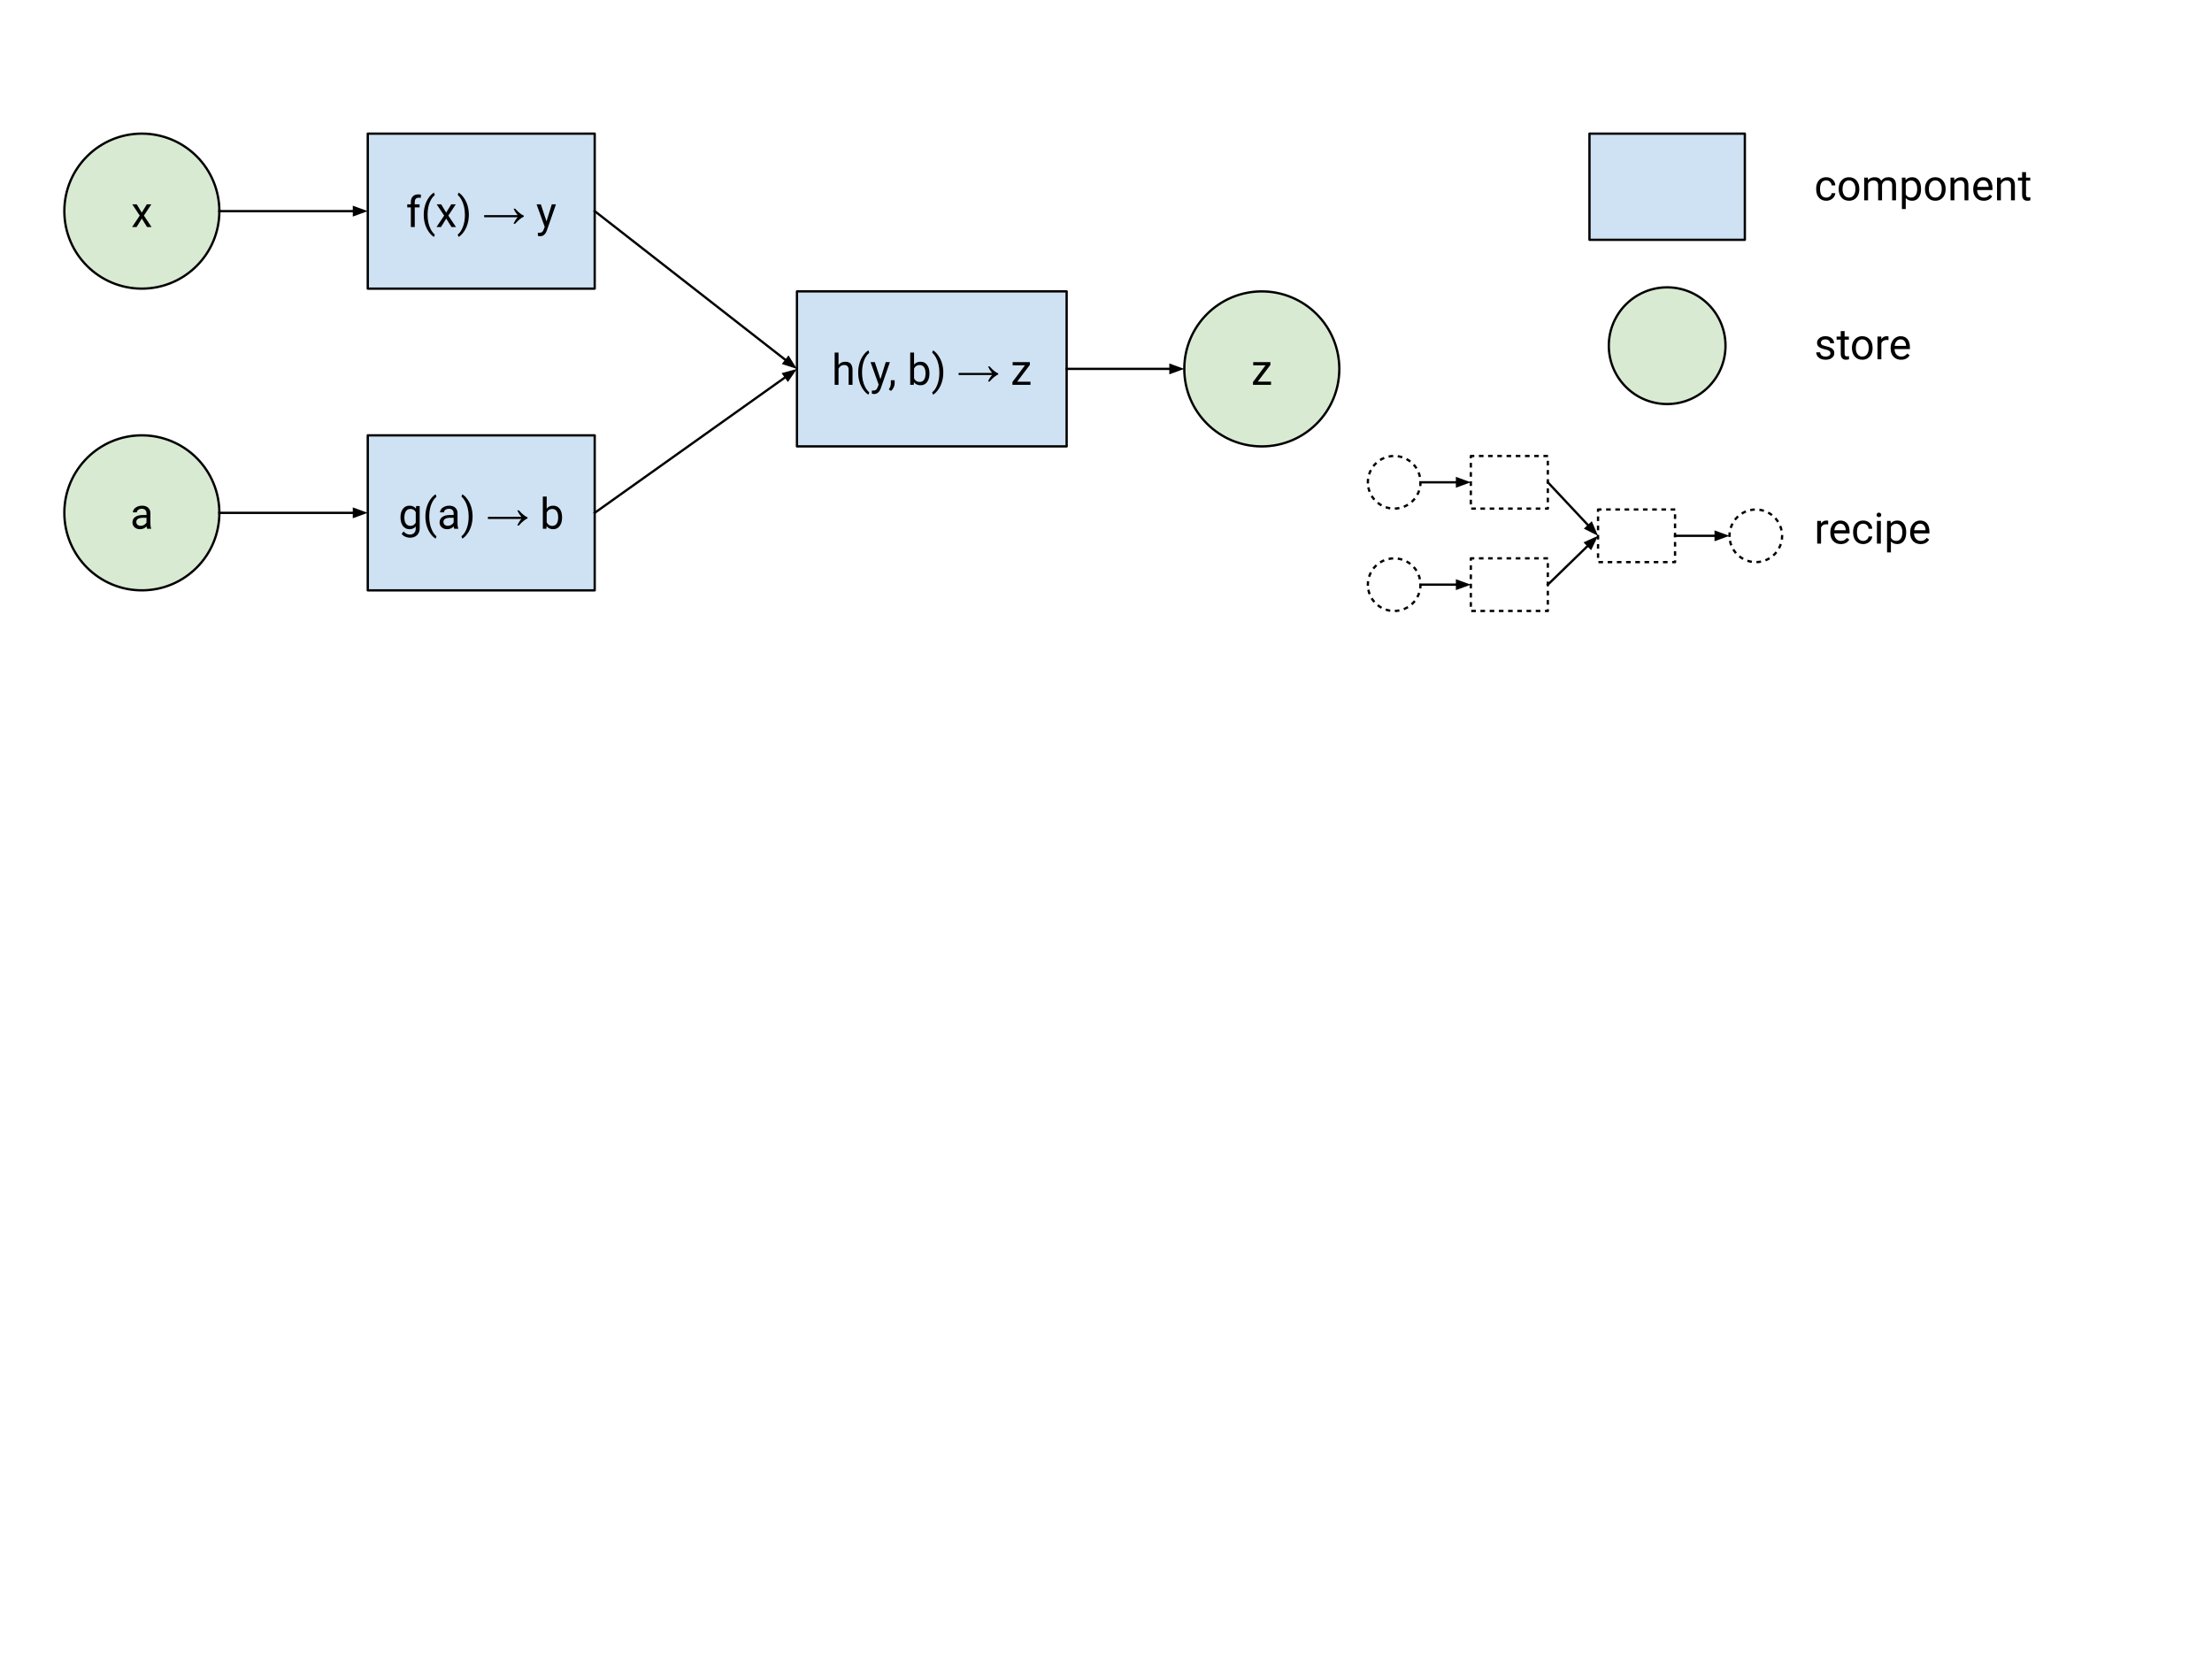 <svg version="1.1" viewBox="0.0 0.0 960.0 720.0" fill="none" stroke="none" stroke-linecap="square" stroke-miterlimit="10" xmlns:xlink="http://www.w3.org/1999/xlink" xmlns="http://www.w3.org/2000/svg"><clipPath id="p.0"><path d="m0 0l960.0 0l0 720.0l-960.0 0l0 -720.0z" clip-rule="nonzero"/></clipPath><g clip-path="url(#p.0)"><path fill="#000000" fill-opacity="0.0" d="m0 0l960.0 0l0 720.0l-960.0 0z" fill-rule="evenodd"/><path fill="#cfe2f3" d="m345.879 126.462l117.039 0l0 67.276l-117.039 0z" fill-rule="evenodd"/><path stroke="#000000" stroke-width="1.0" stroke-linejoin="round" stroke-linecap="butt" d="m345.879 126.462l117.039 0l0 67.276l-117.039 0z" fill-rule="evenodd"/><path fill="#000000" d="m363.914 158.363q1.125 -1.375 2.922 -1.375q3.125 0 3.156 3.516l0 6.516l-1.688 0l0 -6.516q-0.016 -1.078 -0.5 -1.578q-0.469 -0.516 -1.484 -0.516q-0.812 0 -1.438 0.438q-0.609 0.438 -0.969 1.156l0 7.016l-1.672 0l0 -14.0l1.672 0l0 5.344zm8.541 3.266q0 -2.047 0.547 -3.938q0.547 -1.906 1.641 -3.453q1.094 -1.547 2.266 -2.188l0.344 1.109q-1.328 1.031 -2.188 3.125q-0.844 2.094 -0.922 4.688l-0.016 0.766q0 3.516 1.297 6.109q0.766 1.547 1.828 2.422l-0.344 1.031q-1.203 -0.672 -2.312 -2.266q-2.141 -3.094 -2.141 -7.406zm9.658 2.922l2.297 -7.391l1.797 0l-3.953 11.375q-0.922 2.469 -2.922 2.469l-0.328 -0.031l-0.625 -0.125l0 -1.359l0.453 0.031q0.859 0 1.328 -0.344q0.484 -0.344 0.797 -1.266l0.375 -1.0l-3.516 -9.75l1.844 0l2.453 7.391zm4.571 5.109l-0.953 -0.656q0.859 -1.188 0.891 -2.453l0 -1.531l1.656 0l0 1.328q0 0.922 -0.453 1.844q-0.453 0.922 -1.141 1.469zm16.687 -7.453q0 2.25 -1.047 3.625q-1.031 1.375 -2.781 1.375q-1.875 0 -2.891 -1.328l-0.078 1.141l-1.547 0l0 -14.0l1.672 0l0 5.234q1.031 -1.266 2.812 -1.266q1.797 0 2.828 1.359q1.031 1.344 1.031 3.703l0 0.156zm-1.688 -0.203q0 -1.719 -0.672 -2.656q-0.656 -0.938 -1.906 -0.938q-1.672 0 -2.406 1.547l0 4.266q0.781 1.547 2.422 1.547q1.219 0 1.891 -0.938q0.672 -0.938 0.672 -2.828zm7.701 -0.281q0 2.031 -0.547 3.906q-0.531 1.859 -1.625 3.422q-1.094 1.578 -2.297 2.25l-0.359 -1.031q1.406 -1.078 2.25 -3.328q0.859 -2.266 0.875 -5.031l0 -0.297q0 -1.906 -0.406 -3.547q-0.391 -1.656 -1.109 -2.953q-0.719 -1.297 -1.609 -2.031l0.359 -1.031q1.203 0.672 2.281 2.234q1.094 1.547 1.641 3.422q0.547 1.875 0.547 4.016z" fill-rule="nonzero"/><path fill="#000000" d="m429.488 159.035q1.203 1.328 2.078 2.016q0.891 0.688 1.672 1.016l0 0.422q-0.891 0.438 -1.75 1.125q-0.844 0.672 -2.016 1.969l-0.703 0q0.859 -1.828 1.797 -2.812l-14.531 0l0 -0.922l14.531 0q-0.688 -0.875 -0.969 -1.297q-0.266 -0.438 -0.812 -1.516l0.703 0z" fill-rule="nonzero"/><path fill="#000000" d="m441.451 165.645l5.766 0l0 1.375l-7.828 0l0 -1.234l5.438 -7.234l-5.344 0l0 -1.391l7.469 0l0 1.203l-5.5 7.281z" fill-rule="nonzero"/><path fill="#cfe2f3" d="m159.612 188.929l98.488 0l0 67.276l-98.488 0z" fill-rule="evenodd"/><path stroke="#000000" stroke-width="1.0" stroke-linejoin="round" stroke-linecap="butt" d="m159.612 188.929l98.488 0l0 67.276l-98.488 0z" fill-rule="evenodd"/><path fill="#000000" d="m173.812 224.472q0 -2.297 1.062 -3.656q1.062 -1.359 2.828 -1.359q1.797 0 2.812 1.266l0.078 -1.094l1.547 0l0 9.625q0 1.906 -1.141 3.0q-1.125 1.109 -3.047 1.109q-1.062 0 -2.094 -0.453q-1.016 -0.453 -1.547 -1.25l0.875 -1.0q1.078 1.328 2.656 1.328q1.219 0 1.906 -0.688q0.688 -0.688 0.688 -1.953l0 -0.844q-1.0 1.172 -2.75 1.172q-1.734 0 -2.812 -1.391q-1.062 -1.406 -1.062 -3.812zm1.688 0.203q0 1.656 0.688 2.609q0.688 0.953 1.922 0.953q1.594 0 2.328 -1.453l0 -4.5q-0.766 -1.406 -2.312 -1.406q-1.234 0 -1.938 0.953q-0.688 0.953 -0.688 2.844zm9.123 -0.578q0 -2.047 0.547 -3.938q0.547 -1.906 1.641 -3.453q1.094 -1.547 2.266 -2.188l0.344 1.109q-1.328 1.031 -2.188 3.125q-0.844 2.094 -0.922 4.688l-0.016 0.766q0 3.516 1.297 6.109q0.766 1.547 1.828 2.422l-0.344 1.031q-1.203 -0.672 -2.312 -2.266q-2.141 -3.094 -2.141 -7.406zm12.517 5.391q-0.141 -0.297 -0.234 -1.031q-1.172 1.219 -2.812 1.219q-1.453 0 -2.391 -0.828q-0.922 -0.828 -0.922 -2.094q0 -1.531 1.156 -2.375q1.172 -0.859 3.297 -0.859l1.641 0l0 -0.781q0 -0.891 -0.531 -1.406q-0.516 -0.531 -1.547 -0.531q-0.906 0 -1.516 0.469q-0.609 0.453 -0.609 1.094l-1.703 0q0 -0.734 0.516 -1.422q0.531 -0.688 1.422 -1.078q0.906 -0.406 1.984 -0.406q1.703 0 2.672 0.859q0.969 0.844 1.0 2.328l0 4.531q0 1.359 0.344 2.172l0 0.141l-1.766 0zm-2.797 -1.281q0.797 0 1.5 -0.406q0.719 -0.422 1.031 -1.078l0 -2.016l-1.312 0q-3.109 0 -3.109 1.812q0 0.797 0.531 1.25q0.531 0.438 1.359 0.438zm10.757 -4.016q0 2.031 -0.547 3.906q-0.531 1.859 -1.625 3.422q-1.094 1.578 -2.297 2.25l-0.359 -1.031q1.406 -1.078 2.25 -3.328q0.859 -2.266 0.875 -5.031l0 -0.297q0 -1.906 -0.406 -3.547q-0.391 -1.656 -1.109 -2.953q-0.719 -1.297 -1.609 -2.031l0.359 -1.031q1.203 0.672 2.281 2.234q1.094 1.547 1.641 3.422q0.547 1.875 0.547 4.016z" fill-rule="nonzero"/><path fill="#000000" d="m225.205 221.503q1.203 1.328 2.078 2.016q0.891 0.688 1.672 1.016l0 0.422q-0.891 0.438 -1.75 1.125q-0.844 0.672 -2.016 1.969l-0.703 0q0.859 -1.828 1.797 -2.812l-14.531 0l0 -0.922l14.531 0q-0.688 -0.875 -0.969 -1.297q-0.266 -0.438 -0.812 -1.516l0.703 0z" fill-rule="nonzero"/><path fill="#000000" d="m243.933 224.675q0 2.25 -1.047 3.625q-1.031 1.375 -2.781 1.375q-1.875 0 -2.891 -1.328l-0.078 1.141l-1.547 0l0 -14.0l1.672 0l0 5.234q1.031 -1.266 2.812 -1.266q1.797 0 2.828 1.359q1.031 1.344 1.031 3.703l0 0.156zm-1.688 -0.203q0 -1.719 -0.672 -2.656q-0.656 -0.938 -1.906 -0.938q-1.672 0 -2.406 1.547l0 4.266q0.781 1.547 2.422 1.547q1.219 0 1.891 -0.938q0.672 -0.938 0.672 -2.828z" fill-rule="nonzero"/><path fill="#cfe2f3" d="m159.612 57.99l98.488 0l0 67.276l-98.488 0z" fill-rule="evenodd"/><path stroke="#000000" stroke-width="1.0" stroke-linejoin="round" stroke-linecap="butt" d="m159.612 57.99l98.488 0l0 67.276l-98.488 0z" fill-rule="evenodd"/><path fill="#000000" d="m178.312 98.547l0 -8.547l-1.562 0l0 -1.312l1.562 0l0 -1.016q0 -1.578 0.844 -2.438q0.844 -0.875 2.391 -0.875q0.594 0 1.156 0.156l-0.094 1.375q-0.422 -0.094 -0.906 -0.094q-0.812 0 -1.266 0.484q-0.438 0.484 -0.438 1.375l0 1.031l2.094 0l0 1.312l-2.094 0l0 8.547l-1.688 0zm5.586 -5.391q0 -2.047 0.547 -3.938q0.547 -1.906 1.641 -3.453q1.094 -1.547 2.266 -2.188l0.344 1.109q-1.328 1.031 -2.188 3.125q-0.844 2.094 -0.922 4.688l-0.016 0.766q0 3.516 1.297 6.109q0.766 1.547 1.828 2.422l-0.344 1.031q-1.203 -0.672 -2.312 -2.266q-2.141 -3.094 -2.141 -7.406zm9.736 -0.875l2.188 -3.594l1.969 0l-3.219 4.875l3.328 4.984l-1.953 0l-2.281 -3.688l-2.281 3.688l-1.953 0l3.328 -4.984l-3.234 -4.875l1.953 0l2.156 3.594zm9.84 0.969q0 2.031 -0.547 3.906q-0.531 1.859 -1.625 3.422q-1.094 1.578 -2.297 2.25l-0.359 -1.031q1.406 -1.078 2.25 -3.328q0.859 -2.266 0.875 -5.031l0 -0.297q0 -1.906 -0.406 -3.547q-0.391 -1.656 -1.109 -2.953q-0.719 -1.297 -1.609 -2.031l0.359 -1.031q1.203 0.672 2.281 2.234q1.094 1.547 1.641 3.422q0.547 1.875 0.547 4.016z" fill-rule="nonzero"/><path fill="#000000" d="m223.579 90.563q1.203 1.328 2.078 2.016q0.891 0.688 1.672 1.016l0 0.422q-0.891 0.438 -1.75 1.125q-0.844 0.672 -2.016 1.969l-0.703 0q0.859 -1.828 1.797 -2.812l-14.531 0l0 -0.922l14.531 0q-0.688 -0.875 -0.969 -1.297q-0.266 -0.438 -0.812 -1.516l0.703 0z" fill-rule="nonzero"/><path fill="#000000" d="m237.182 96.079l2.297 -7.391l1.797 0l-3.953 11.375q-0.922 2.469 -2.922 2.469l-0.328 -0.031l-0.625 -0.125l0 -1.359l0.453 0.031q0.859 0 1.328 -0.344q0.484 -0.344 0.797 -1.266l0.375 -1.0l-3.516 -9.75l1.844 0l2.453 7.391z" fill-rule="nonzero"/><path fill="#d9ead3" d="m27.924 91.627l0 0c0 -18.578 15.06 -33.638 33.638 -33.638l0 0c8.921 0 17.477 3.544 23.786 9.852c6.308 6.308 9.852 14.864 9.852 23.786l0 0c0 18.578 -15.06 33.638 -33.638 33.638l0 0c-18.578 0 -33.638 -15.06 -33.638 -33.638z" fill-rule="evenodd"/><path stroke="#000000" stroke-width="1.0" stroke-linejoin="round" stroke-linecap="butt" d="m27.924 91.627l0 0c0 -18.578 15.06 -33.638 33.638 -33.638l0 0c8.921 0 17.477 3.544 23.786 9.852c6.308 6.308 9.852 14.864 9.852 23.786l0 0c0 18.578 -15.06 33.638 -33.638 33.638l0 0c-18.578 0 -33.638 -15.06 -33.638 -33.638z" fill-rule="evenodd"/><path fill="#000000" d="m61.517 92.282l2.188 -3.594l1.969 0l-3.219 4.875l3.328 4.984l-1.953 0l-2.281 -3.688l-2.281 3.688l-1.953 0l3.328 -4.984l-3.234 -4.875l1.953 0l2.156 3.594z" fill-rule="nonzero"/><path fill="#d9ead3" d="m27.924 222.567l0 0c0 -18.578 15.06 -33.638 33.638 -33.638l0 0c8.921 0 17.477 3.544 23.786 9.852c6.308 6.308 9.852 14.864 9.852 23.786l0 0c0 18.578 -15.06 33.638 -33.638 33.638l0 0c-18.578 0 -33.638 -15.06 -33.638 -33.638z" fill-rule="evenodd"/><path stroke="#000000" stroke-width="1.0" stroke-linejoin="round" stroke-linecap="butt" d="m27.924 222.567l0 0c0 -18.578 15.06 -33.638 33.638 -33.638l0 0c8.921 0 17.477 3.544 23.786 9.852c6.308 6.308 9.852 14.864 9.852 23.786l0 0c0 18.578 -15.06 33.638 -33.638 33.638l0 0c-18.578 0 -33.638 -15.06 -33.638 -33.638z" fill-rule="evenodd"/><path fill="#000000" d="m63.847 229.487q-0.141 -0.297 -0.234 -1.031q-1.172 1.219 -2.812 1.219q-1.453 0 -2.391 -0.828q-0.922 -0.828 -0.922 -2.094q0 -1.531 1.156 -2.375q1.172 -0.859 3.297 -0.859l1.641 0l0 -0.781q0 -0.891 -0.531 -1.406q-0.516 -0.531 -1.547 -0.531q-0.906 0 -1.516 0.469q-0.609 0.453 -0.609 1.094l-1.703 0q0 -0.734 0.516 -1.422q0.531 -0.688 1.422 -1.078q0.906 -0.406 1.984 -0.406q1.703 0 2.672 0.859q0.969 0.844 1.0 2.328l0 4.531q0 1.359 0.344 2.172l0 0.141l-1.766 0zm-2.797 -1.281q0.797 0 1.5 -0.406q0.719 -0.422 1.031 -1.078l0 -2.016l-1.312 0q-3.109 0 -3.109 1.812q0 0.797 0.531 1.25q0.531 0.438 1.359 0.438z" fill-rule="nonzero"/><path fill="#d9ead3" d="m513.981 160.099l0 0c0 -18.578 15.06 -33.638 33.638 -33.638l0 0c8.921 0 17.477 3.544 23.785 9.852c6.308 6.308 9.852 14.864 9.852 23.786l0 0c0 18.578 -15.06 33.638 -33.638 33.638l0 0c-18.578 0 -33.638 -15.06 -33.638 -33.638z" fill-rule="evenodd"/><path stroke="#000000" stroke-width="1.0" stroke-linejoin="round" stroke-linecap="butt" d="m513.981 160.099l0 0c0 -18.578 15.06 -33.638 33.638 -33.638l0 0c8.921 0 17.477 3.544 23.785 9.852c6.308 6.308 9.852 14.864 9.852 23.786l0 0c0 18.578 -15.06 33.638 -33.638 33.638l0 0c-18.578 0 -33.638 -15.06 -33.638 -33.638z" fill-rule="evenodd"/><path fill="#000000" d="m545.856 165.644l5.766 0l0 1.375l-7.828 0l0 -1.234l5.438 -7.234l-5.344 0l0 -1.391l7.469 0l0 1.203l-5.5 7.281z" fill-rule="nonzero"/><path fill="#000000" fill-opacity="0.0" d="m95.199 91.627l64.409 0" fill-rule="evenodd"/><path stroke="#000000" stroke-width="1.0" stroke-linejoin="round" stroke-linecap="butt" d="m95.199 91.627l58.409 0" fill-rule="evenodd"/><path fill="#000000" stroke="#000000" stroke-width="1.0" stroke-linecap="butt" d="m153.609 93.279l4.538 -1.652l-4.538 -1.652z" fill-rule="evenodd"/><path fill="#000000" fill-opacity="0.0" d="m95.199 222.567l64.409 0" fill-rule="evenodd"/><path stroke="#000000" stroke-width="1.0" stroke-linejoin="round" stroke-linecap="butt" d="m95.199 222.567l58.409 0" fill-rule="evenodd"/><path fill="#000000" stroke="#000000" stroke-width="1.0" stroke-linecap="butt" d="m153.609 224.219l4.538 -1.652l-4.538 -1.652z" fill-rule="evenodd"/><path fill="#000000" fill-opacity="0.0" d="m258.1 91.627l87.78 68.472" fill-rule="evenodd"/><path stroke="#000000" stroke-width="1.0" stroke-linejoin="round" stroke-linecap="butt" d="m258.1 91.627l83.049 64.782" fill-rule="evenodd"/><path fill="#000000" stroke="#000000" stroke-width="1.0" stroke-linecap="butt" d="m340.133 157.712l4.594 1.489l-2.562 -4.094z" fill-rule="evenodd"/><path fill="#000000" fill-opacity="0.0" d="m258.1 222.567l87.78 -62.457" fill-rule="evenodd"/><path stroke="#000000" stroke-width="1.0" stroke-linejoin="round" stroke-linecap="butt" d="m258.1 222.567l82.891 -58.978" fill-rule="evenodd"/><path fill="#000000" stroke="#000000" stroke-width="1.0" stroke-linecap="butt" d="m341.948 164.935l2.74 -3.977l-4.655 1.285z" fill-rule="evenodd"/><path fill="#000000" fill-opacity="0.0" d="m462.919 160.1l51.055 0" fill-rule="evenodd"/><path stroke="#000000" stroke-width="1.0" stroke-linejoin="round" stroke-linecap="butt" d="m462.919 160.1l45.055 0" fill-rule="evenodd"/><path fill="#000000" stroke="#000000" stroke-width="1.0" stroke-linecap="butt" d="m507.974 161.751l4.538 -1.652l-4.538 -1.652z" fill-rule="evenodd"/><path fill="#d9ead3" d="m698.218 150.029l0 0c0 -13.985 11.337 -25.323 25.323 -25.323l0 0c6.716 0 13.157 2.668 17.906 7.417c4.749 4.749 7.417 11.19 7.417 17.906l0 0c0 13.985 -11.337 25.323 -25.323 25.323l0 0c-13.985 0 -25.323 -11.337 -25.323 -25.323z" fill-rule="evenodd"/><path stroke="#000000" stroke-width="1.0" stroke-linejoin="round" stroke-linecap="butt" d="m698.218 150.029l0 0c0 -13.985 11.337 -25.323 25.323 -25.323l0 0c6.716 0 13.157 2.668 17.906 7.417c4.749 4.749 7.417 11.19 7.417 17.906l0 0c0 13.985 -11.337 25.323 -25.323 25.323l0 0c-13.985 0 -25.323 -11.337 -25.323 -25.323z" fill-rule="evenodd"/><path fill="#cfe2f3" d="m689.824 57.99l67.433 0l0 46.079l-67.433 0z" fill-rule="evenodd"/><path stroke="#000000" stroke-width="1.0" stroke-linejoin="round" stroke-linecap="butt" d="m689.824 57.99l67.433 0l0 46.079l-67.433 0z" fill-rule="evenodd"/><path fill="#000000" fill-opacity="0.0" d="m778.378 60.021l138.236 0l0 42.016l-138.236 0z" fill-rule="evenodd"/><path fill="#000000" d="m792.612 85.753q0.891 0 1.562 -0.547q0.688 -0.547 0.75 -1.375l1.594 0q-0.047 0.844 -0.578 1.609q-0.531 0.766 -1.438 1.234q-0.891 0.453 -1.891 0.453q-2.016 0 -3.203 -1.344q-1.188 -1.344 -1.188 -3.688l0 -0.281q0 -1.438 0.516 -2.547q0.531 -1.125 1.516 -1.734q1.0 -0.625 2.344 -0.625q1.656 0 2.75 1.0q1.109 0.984 1.172 2.562l-1.594 0q-0.062 -0.953 -0.719 -1.562q-0.656 -0.625 -1.609 -0.625q-1.281 0 -2.0 0.922q-0.703 0.922 -0.703 2.672l0 0.328q0 1.703 0.703 2.625q0.703 0.922 2.016 0.922zm5.359 -3.828q0 -1.453 0.562 -2.609q0.578 -1.156 1.594 -1.781q1.016 -0.625 2.312 -0.625q2.016 0 3.25 1.391q1.25 1.391 1.25 3.703l0 0.125q0 1.438 -0.547 2.578q-0.547 1.141 -1.578 1.781q-1.016 0.641 -2.359 0.641q-2.0 0 -3.25 -1.391q-1.234 -1.406 -1.234 -3.703l0 -0.109zm1.688 0.203q0 1.641 0.766 2.641q0.766 0.984 2.031 0.984q1.297 0 2.047 -1.0q0.75 -1.016 0.75 -2.828q0 -1.625 -0.766 -2.625q-0.766 -1.016 -2.047 -1.016q-1.25 0 -2.016 1.0q-0.766 0.984 -0.766 2.844zm10.984 -5.047l0.047 1.094q1.078 -1.266 2.922 -1.266q2.062 0 2.812 1.578q0.5 -0.719 1.281 -1.141q0.797 -0.438 1.859 -0.438q3.25 0 3.297 3.422l0 6.609l-1.672 0l0 -6.5q0 -1.062 -0.484 -1.578q-0.484 -0.531 -1.625 -0.531q-0.938 0 -1.562 0.562q-0.609 0.562 -0.719 1.5l0 6.547l-1.688 0l0 -6.453q0 -2.156 -2.109 -2.156q-1.656 0 -2.266 1.406l0 7.203l-1.688 0l0 -9.859l1.594 0zm23.086 5.047q0 2.25 -1.031 3.625q-1.016 1.375 -2.781 1.375q-1.797 0 -2.828 -1.141l0 4.75l-1.672 0l0 -13.656l1.531 0l0.078 1.094q1.031 -1.266 2.859 -1.266q1.781 0 2.812 1.344q1.031 1.328 1.031 3.719l0 0.156zm-1.672 -0.203q0 -1.656 -0.719 -2.625q-0.703 -0.969 -1.953 -0.969q-1.531 0 -2.297 1.359l0 4.703q0.766 1.359 2.328 1.359q1.203 0 1.922 -0.953q0.719 -0.969 0.719 -2.875zm3.373 0q0 -1.453 0.562 -2.609q0.578 -1.156 1.594 -1.781q1.016 -0.625 2.312 -0.625q2.016 0 3.25 1.391q1.25 1.391 1.25 3.703l0 0.125q0 1.438 -0.547 2.578q-0.547 1.141 -1.578 1.781q-1.016 0.641 -2.359 0.641q-2.0 0 -3.25 -1.391q-1.234 -1.406 -1.234 -3.703l0 -0.109zm1.688 0.203q0 1.641 0.766 2.641q0.766 0.984 2.031 0.984q1.297 0 2.047 -1.0q0.75 -1.016 0.75 -2.828q0 -1.625 -0.766 -2.625q-0.766 -1.016 -2.047 -1.016q-1.25 0 -2.016 1.0q-0.766 0.984 -0.766 2.844zm10.999 -5.047l0.047 1.234q1.125 -1.406 2.953 -1.406q3.125 0 3.156 3.516l0 6.516l-1.688 0l0 -6.516q-0.016 -1.078 -0.5 -1.578q-0.469 -0.516 -1.484 -0.516q-0.812 0 -1.438 0.438q-0.609 0.438 -0.969 1.156l0 7.016l-1.672 0l0 -9.859l1.594 0zm12.778 10.047q-2.0 0 -3.266 -1.312q-1.25 -1.328 -1.25 -3.531l0 -0.312q0 -1.469 0.562 -2.609q0.562 -1.156 1.562 -1.797q1.016 -0.656 2.188 -0.656q1.922 0 2.984 1.266q1.062 1.266 1.062 3.625l0 0.688l-6.672 0q0.031 1.469 0.844 2.375q0.828 0.891 2.078 0.891q0.891 0 1.516 -0.359q0.625 -0.375 1.078 -0.969l1.031 0.797q-1.234 1.906 -3.719 1.906zm-0.203 -8.844q-1.016 0 -1.719 0.75q-0.688 0.734 -0.844 2.078l4.938 0l0 -0.125q-0.078 -1.281 -0.703 -1.984q-0.609 -0.719 -1.672 -0.719zm7.603 -1.203l0.047 1.234q1.125 -1.406 2.953 -1.406q3.125 0 3.156 3.516l0 6.516l-1.688 0l0 -6.516q-0.016 -1.078 -0.5 -1.578q-0.469 -0.516 -1.484 -0.516q-0.812 0 -1.438 0.438q-0.609 0.438 -0.969 1.156l0 7.016l-1.672 0l0 -9.859l1.594 0zm10.981 -2.391l0 2.391l1.844 0l0 1.312l-1.844 0l0 6.109q0 0.594 0.234 0.891q0.25 0.297 0.844 0.297q0.297 0 0.812 -0.109l0 1.359q-0.672 0.188 -1.297 0.188q-1.125 0 -1.703 -0.688q-0.578 -0.688 -0.578 -1.938l0 -6.109l-1.797 0l0 -1.312l1.797 0l0 -2.391l1.688 0z" fill-rule="nonzero"/><path fill="#000000" fill-opacity="0.0" d="m778.378 129.021l138.236 0l0 42.016l-138.236 0z" fill-rule="evenodd"/><path fill="#000000" d="m794.394 153.332q0 -0.688 -0.516 -1.062q-0.516 -0.375 -1.797 -0.641q-1.281 -0.281 -2.031 -0.656q-0.75 -0.391 -1.109 -0.922q-0.359 -0.531 -0.359 -1.266q0 -1.203 1.016 -2.031q1.031 -0.844 2.625 -0.844q1.672 0 2.719 0.859q1.047 0.859 1.047 2.219l-1.688 0q0 -0.703 -0.594 -1.203q-0.594 -0.5 -1.484 -0.5q-0.922 0 -1.438 0.406q-0.516 0.391 -0.516 1.047q0 0.609 0.484 0.922q0.484 0.312 1.734 0.594q1.266 0.281 2.047 0.672q0.781 0.391 1.156 0.938q0.391 0.547 0.391 1.344q0 1.328 -1.062 2.125q-1.047 0.797 -2.734 0.797q-1.188 0 -2.109 -0.422q-0.906 -0.422 -1.422 -1.172q-0.516 -0.75 -0.516 -1.625l1.688 0q0.047 0.844 0.672 1.344q0.641 0.5 1.688 0.5q0.953 0 1.531 -0.391q0.578 -0.391 0.578 -1.031zm6.167 -9.641l0 2.391l1.844 0l0 1.312l-1.844 0l0 6.109q0 0.594 0.234 0.891q0.25 0.297 0.844 0.297q0.297 0 0.812 -0.109l0 1.359q-0.672 0.188 -1.297 0.188q-1.125 0 -1.703 -0.688q-0.578 -0.688 -0.578 -1.938l0 -6.109l-1.797 0l0 -1.312l1.797 0l0 -2.391l1.688 0zm3.178 7.234q0 -1.453 0.562 -2.609q0.578 -1.156 1.594 -1.781q1.016 -0.625 2.312 -0.625q2.016 0 3.25 1.391q1.25 1.391 1.25 3.703l0 0.125q0 1.438 -0.547 2.578q-0.547 1.141 -1.578 1.781q-1.016 0.641 -2.359 0.641q-2.0 0 -3.25 -1.391q-1.234 -1.406 -1.234 -3.703l0 -0.109zm1.688 0.203q0 1.641 0.766 2.641q0.766 0.984 2.031 0.984q1.297 0 2.047 -1.0q0.75 -1.016 0.75 -2.828q0 -1.625 -0.766 -2.625q-0.766 -1.016 -2.047 -1.016q-1.25 0 -2.016 1.0q-0.766 0.984 -0.766 2.844zm14.171 -3.531q-0.391 -0.062 -0.844 -0.062q-1.656 0 -2.25 1.406l0 7.0l-1.672 0l0 -9.859l1.641 0l0.016 1.141q0.828 -1.312 2.359 -1.312q0.484 0 0.75 0.125l0 1.562zm5.452 8.531q-2.0 0 -3.266 -1.312q-1.25 -1.328 -1.25 -3.531l0 -0.312q0 -1.469 0.562 -2.609q0.562 -1.156 1.562 -1.797q1.016 -0.656 2.188 -0.656q1.922 0 2.984 1.266q1.062 1.266 1.062 3.625l0 0.688l-6.672 0q0.031 1.469 0.844 2.375q0.828 0.891 2.078 0.891q0.891 0 1.516 -0.359q0.625 -0.375 1.078 -0.969l1.031 0.797q-1.234 1.906 -3.719 1.906zm-0.203 -8.844q-1.016 0 -1.719 0.75q-0.688 0.734 -0.844 2.078l4.938 0l0 -0.125q-0.078 -1.281 -0.703 -1.984q-0.609 -0.719 -1.672 -0.719z" fill-rule="nonzero"/><path fill="#000000" fill-opacity="0.0" d="m693.549 221.128l33.417 0l0 22.835l-33.417 0z" fill-rule="evenodd"/><path stroke="#000000" stroke-width="1.0" stroke-linejoin="round" stroke-linecap="butt" stroke-dasharray="1.0,3.0" d="m693.549 221.128l33.417 0l0 22.835l-33.417 0z" fill-rule="evenodd"/><path fill="#000000" fill-opacity="0.0" d="m638.339 242.326l33.417 0l0 22.835l-33.417 0z" fill-rule="evenodd"/><path stroke="#000000" stroke-width="1.0" stroke-linejoin="round" stroke-linecap="butt" stroke-dasharray="1.0,3.0" d="m638.339 242.326l33.417 0l0 22.835l-33.417 0z" fill-rule="evenodd"/><path fill="#000000" fill-opacity="0.0" d="m638.339 197.892l33.417 0l0 22.835l-33.417 0z" fill-rule="evenodd"/><path stroke="#000000" stroke-width="1.0" stroke-linejoin="round" stroke-linecap="butt" stroke-dasharray="1.0,3.0" d="m638.339 197.892l33.417 0l0 22.835l-33.417 0z" fill-rule="evenodd"/><path fill="#000000" fill-opacity="0.0" d="m593.65 209.31l0 0c0 -6.306 5.112 -11.417 11.417 -11.417l0 0c3.028 0 5.932 1.203 8.073 3.344c2.141 2.141 3.344 5.045 3.344 8.073l0 0c0 6.306 -5.112 11.417 -11.417 11.417l0 0c-6.306 0 -11.417 -5.112 -11.417 -11.417z" fill-rule="evenodd"/><path stroke="#000000" stroke-width="1.0" stroke-linejoin="round" stroke-linecap="butt" stroke-dasharray="1.0,3.0" d="m593.65 209.31l0 0c0 -6.306 5.112 -11.417 11.417 -11.417l0 0c3.028 0 5.932 1.203 8.073 3.344c2.141 2.141 3.344 5.045 3.344 8.073l0 0c0 6.306 -5.112 11.417 -11.417 11.417l0 0c-6.306 0 -11.417 -5.112 -11.417 -11.417z" fill-rule="evenodd"/><path fill="#000000" fill-opacity="0.0" d="m593.65 253.744l0 0c0 -6.306 5.112 -11.417 11.417 -11.417l0 0c3.028 0 5.932 1.203 8.073 3.344c2.141 2.141 3.344 5.045 3.344 8.073l0 0c0 6.306 -5.112 11.417 -11.417 11.417l0 0c-6.306 0 -11.417 -5.112 -11.417 -11.417z" fill-rule="evenodd"/><path stroke="#000000" stroke-width="1.0" stroke-linejoin="round" stroke-linecap="butt" stroke-dasharray="1.0,3.0" d="m593.65 253.744l0 0c0 -6.306 5.112 -11.417 11.417 -11.417l0 0c3.028 0 5.932 1.203 8.073 3.344c2.141 2.141 3.344 5.045 3.344 8.073l0 0c0 6.306 -5.112 11.417 -11.417 11.417l0 0c-6.306 0 -11.417 -5.112 -11.417 -11.417z" fill-rule="evenodd"/><path fill="#000000" fill-opacity="0.0" d="m750.596 232.546l0 0c0 -6.306 5.112 -11.417 11.417 -11.417l0 0c3.028 0 5.932 1.203 8.073 3.344c2.141 2.141 3.344 5.045 3.344 8.073l0 0c0 6.306 -5.112 11.417 -11.417 11.417l0 0c-6.306 0 -11.417 -5.112 -11.417 -11.417z" fill-rule="evenodd"/><path stroke="#000000" stroke-width="1.0" stroke-linejoin="round" stroke-linecap="butt" stroke-dasharray="1.0,3.0" d="m750.596 232.546l0 0c0 -6.306 5.112 -11.417 11.417 -11.417l0 0c3.028 0 5.932 1.203 8.073 3.344c2.141 2.141 3.344 5.045 3.344 8.073l0 0c0 6.306 -5.112 11.417 -11.417 11.417l0 0c-6.306 0 -11.417 -5.112 -11.417 -11.417z" fill-rule="evenodd"/><path fill="#000000" fill-opacity="0.0" d="m616.484 209.31l21.858 0" fill-rule="evenodd"/><path stroke="#000000" stroke-width="1.0" stroke-linejoin="round" stroke-linecap="butt" d="m616.484 209.31l15.858 0" fill-rule="evenodd"/><path fill="#000000" stroke="#000000" stroke-width="1.0" stroke-linecap="butt" d="m632.343 210.961l4.538 -1.652l-4.538 -1.652z" fill-rule="evenodd"/><path fill="#000000" fill-opacity="0.0" d="m616.484 253.744l21.858 0" fill-rule="evenodd"/><path stroke="#000000" stroke-width="1.0" stroke-linejoin="round" stroke-linecap="butt" d="m616.484 253.744l15.858 0" fill-rule="evenodd"/><path fill="#000000" stroke="#000000" stroke-width="1.0" stroke-linecap="butt" d="m632.343 255.395l4.538 -1.652l-4.538 -1.652z" fill-rule="evenodd"/><path fill="#000000" fill-opacity="0.0" d="m671.756 209.31l21.795 23.244" fill-rule="evenodd"/><path stroke="#000000" stroke-width="1.0" stroke-linejoin="round" stroke-linecap="butt" d="m671.756 209.31l17.691 18.867" fill-rule="evenodd"/><path fill="#000000" stroke="#000000" stroke-width="1.0" stroke-linecap="butt" d="m688.242 229.307l4.309 2.181l-1.899 -4.44z" fill-rule="evenodd"/><path fill="#000000" fill-opacity="0.0" d="m671.756 253.744l21.795 -21.197" fill-rule="evenodd"/><path stroke="#000000" stroke-width="1.0" stroke-linejoin="round" stroke-linecap="butt" d="m671.756 253.744l17.494 -17.014" fill-rule="evenodd"/><path fill="#000000" stroke="#000000" stroke-width="1.0" stroke-linecap="butt" d="m690.402 237.914l2.102 -4.348l-4.405 1.98z" fill-rule="evenodd"/><path fill="#000000" fill-opacity="0.0" d="m726.967 232.546l23.622 0" fill-rule="evenodd"/><path stroke="#000000" stroke-width="1.0" stroke-linejoin="round" stroke-linecap="butt" d="m726.967 232.546l17.622 0" fill-rule="evenodd"/><path fill="#000000" stroke="#000000" stroke-width="1.0" stroke-linecap="butt" d="m744.589 234.197l4.538 -1.652l-4.538 -1.652z" fill-rule="evenodd"/><path fill="#000000" fill-opacity="0.0" d="m778.378 209.021l138.236 0l0 42.016l-138.236 0z" fill-rule="evenodd"/><path fill="#000000" d="m793.425 227.597q-0.391 -0.062 -0.844 -0.062q-1.656 0 -2.25 1.406l0 7.0l-1.672 0l0 -9.859l1.641 0l0.016 1.141q0.828 -1.312 2.359 -1.312q0.484 0 0.75 0.125l0 1.562zm5.452 8.531q-2.0 0 -3.266 -1.312q-1.25 -1.328 -1.25 -3.531l0 -0.312q0 -1.469 0.562 -2.609q0.562 -1.156 1.562 -1.797q1.016 -0.656 2.188 -0.656q1.922 0 2.984 1.266q1.062 1.266 1.062 3.625l0 0.688l-6.672 0q0.031 1.469 0.844 2.375q0.828 0.891 2.078 0.891q0.891 0 1.516 -0.359q0.625 -0.375 1.078 -0.969l1.031 0.797q-1.234 1.906 -3.719 1.906zm-0.203 -8.844q-1.016 0 -1.719 0.75q-0.688 0.734 -0.844 2.078l4.938 0l0 -0.125q-0.078 -1.281 -0.703 -1.984q-0.609 -0.719 -1.672 -0.719zm9.962 7.469q0.891 0 1.562 -0.547q0.688 -0.547 0.75 -1.375l1.594 0q-0.047 0.844 -0.578 1.609q-0.531 0.766 -1.438 1.234q-0.891 0.453 -1.891 0.453q-2.016 0 -3.203 -1.344q-1.188 -1.344 -1.188 -3.688l0 -0.281q0 -1.438 0.516 -2.547q0.531 -1.125 1.516 -1.734q1.0 -0.625 2.344 -0.625q1.656 0 2.75 1.0q1.109 0.984 1.172 2.562l-1.594 0q-0.062 -0.953 -0.719 -1.562q-0.656 -0.625 -1.609 -0.625q-1.281 0 -2.0 0.922q-0.703 0.922 -0.703 2.672l0 0.328q0 1.703 0.703 2.625q0.703 0.922 2.016 0.922zm7.64 1.188l-1.688 0l0 -9.859l1.688 0l0 9.859zm-1.828 -12.469q0 -0.406 0.25 -0.688q0.25 -0.297 0.734 -0.297q0.5 0 0.75 0.297q0.266 0.281 0.266 0.688q0 0.406 -0.266 0.688q-0.25 0.266 -0.75 0.266q-0.484 0 -0.734 -0.266q-0.25 -0.281 -0.25 -0.688zm12.84 7.656q0 2.25 -1.031 3.625q-1.016 1.375 -2.781 1.375q-1.797 0 -2.828 -1.141l0 4.75l-1.672 0l0 -13.656l1.531 0l0.078 1.094q1.031 -1.266 2.859 -1.266q1.781 0 2.812 1.344q1.031 1.328 1.031 3.719l0 0.156zm-1.672 -0.203q0 -1.656 -0.719 -2.625q-0.703 -0.969 -1.953 -0.969q-1.531 0 -2.297 1.359l0 4.703q0.766 1.359 2.328 1.359q1.203 0 1.922 -0.953q0.719 -0.969 0.719 -2.875zm7.904 5.203q-2.0 0 -3.266 -1.312q-1.25 -1.328 -1.25 -3.531l0 -0.312q0 -1.469 0.562 -2.609q0.562 -1.156 1.562 -1.797q1.016 -0.656 2.188 -0.656q1.922 0 2.984 1.266q1.062 1.266 1.062 3.625l0 0.688l-6.672 0q0.031 1.469 0.844 2.375q0.828 0.891 2.078 0.891q0.891 0 1.516 -0.359q0.625 -0.375 1.078 -0.969l1.031 0.797q-1.234 1.906 -3.719 1.906zm-0.203 -8.844q-1.016 0 -1.719 0.75q-0.688 0.734 -0.844 2.078l4.938 0l0 -0.125q-0.078 -1.281 -0.703 -1.984q-0.609 -0.719 -1.672 -0.719z" fill-rule="nonzero"/></g></svg>